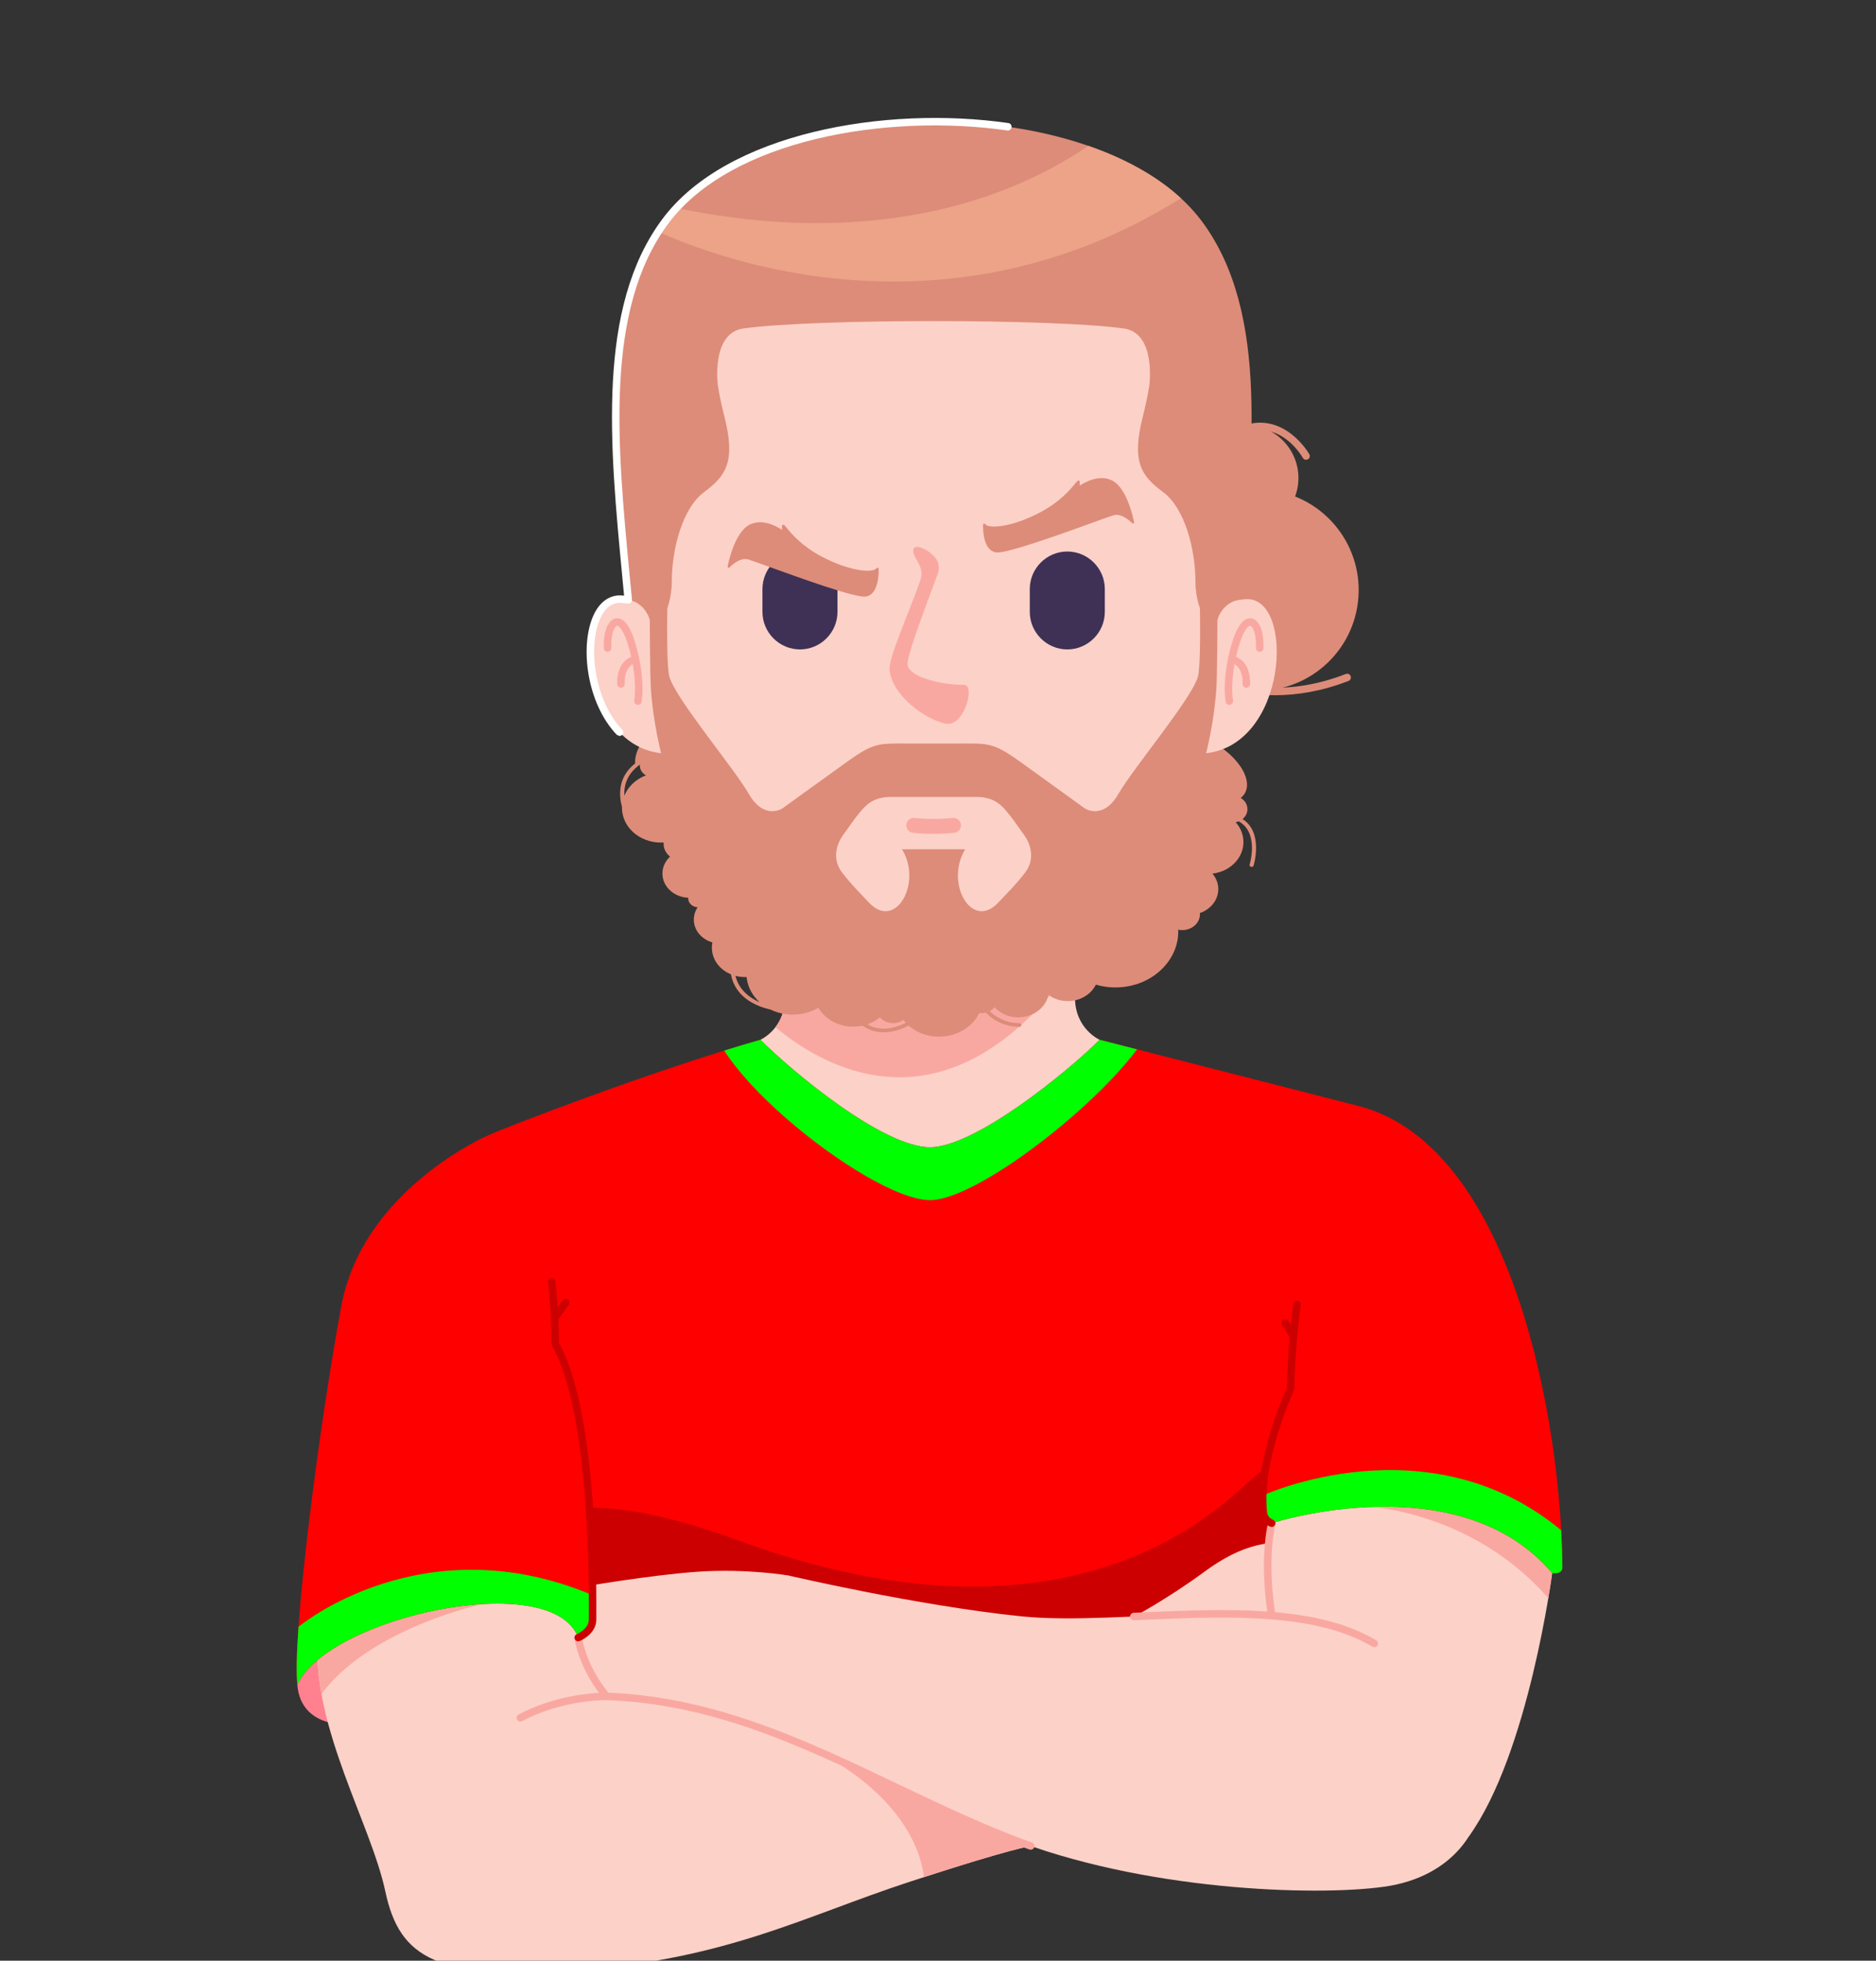 <svg width="224" height="234" viewBox="0 0 224 234" fill="none" xmlns="http://www.w3.org/2000/svg">
<rect x="0" y="0" width="224" height="234" fill="#333333" stroke="none"/>
<g clip-path="url(#clip0_1_1358)">
<path fill-rule="evenodd" clip-rule="evenodd" d="M42.596 205.787C39.719 206.089 35.803 205.292 35.505 201.033C35.205 196.776 39.584 196.525 39.667 196.659C39.751 196.79 42.779 202.202 42.779 202.314L42.596 205.787Z" fill="#FF818F"/>
<path fill-rule="evenodd" clip-rule="evenodd" d="M93.737 144.085H128.355V127.468C130.489 126.763 132.735 125.901 132.735 125.901L131.3 124.091C131.3 124.091 128.355 122.801 128.355 119.041V87.063H93.737V119.041C93.737 122.801 90.795 124.091 90.795 124.091L89.357 125.901C89.357 125.901 91.604 126.763 93.737 127.468V144.085Z" fill="#FCD1C8"/>
<path fill-rule="evenodd" clip-rule="evenodd" d="M93.737 108.744V119.041C93.737 120.637 93.205 121.791 92.596 122.585C97.977 127.107 111.735 135.407 126.076 117.947L104.099 105.088C104.099 105.088 98.357 107.143 93.737 108.744Z" fill="#F9A8A1"/>
<path fill-rule="evenodd" clip-rule="evenodd" d="M58.341 135.471C59.716 134.804 77.651 127.839 90.795 124.091C94.631 127.919 105.415 136.916 111.047 136.916C116.407 136.916 127.464 127.919 131.3 124.091L162.401 132.044V193.824L161.369 205.659H63.24L58.341 135.471Z" fill="#FF0001"/>
<path fill-rule="evenodd" clip-rule="evenodd" d="M74.751 205.659H63.24L61.753 184.364C62.407 183.187 62.82 182.471 62.82 182.471C62.82 182.471 66.691 175.931 88.276 183.888C109.863 191.844 132.591 192.278 148.713 177.192C164.836 162.107 162.104 196.239 161.161 196.239C160.216 196.239 120.617 200.953 115.527 201.896C112.481 202.459 91.527 204.637 74.751 205.659Z" fill="#CC0001"/>
<path fill-rule="evenodd" clip-rule="evenodd" d="M94.144 188.028C94.144 188.028 89.141 187.171 83.323 187.576C77.511 187.981 69.263 189.424 69.263 189.424L66.331 194.337L69.396 203.893C69.396 203.893 72.776 205.38 74.445 204.252C76.112 203.125 94.639 193.165 94.144 188.028Z" fill="#FCD1C8"/>
<path fill-rule="evenodd" clip-rule="evenodd" d="M69.039 195.444C69.039 195.444 69.44 198.847 72.417 202.453L80.803 200.017L108.927 201.729L123.101 220.32C123.101 220.32 120.828 220.569 108.477 224.627C96.125 228.684 86.929 233.732 69.532 235.085C52.133 236.437 47.713 233.732 46.003 225.709C44.289 217.687 37.437 206.508 37.888 195.78C38.339 185.052 55.737 184.96 55.737 184.96C55.737 184.96 69.352 187.033 69.039 195.444Z" fill="#FCD1C8"/>
<path fill-rule="evenodd" clip-rule="evenodd" d="M110.711 204.069L123.101 220.32C123.101 220.32 121.057 220.547 110.328 224.023C108.893 213.597 96.044 208.284 96.044 208.284L109.243 203.724C109.743 203.837 110.232 203.953 110.711 204.069Z" fill="#F9A8A1"/>
<path fill-rule="evenodd" clip-rule="evenodd" d="M38.383 202.168C37.997 200.039 37.8 197.901 37.888 195.78C38.216 187.956 47.56 185.789 52.593 185.19L57.579 191.438C57.579 191.438 44.208 194.32 38.383 202.168Z" fill="#F9A8A1"/>
<path fill-rule="evenodd" clip-rule="evenodd" d="M132.185 194.877L135.44 192.919C135.44 192.919 139.396 190.82 143.815 187.575C148.232 184.331 151.927 183.428 156.617 184.511C161.305 185.594 162.401 191.09 162.401 191.09C162.401 191.09 159.229 199.206 156.344 197.851C153.461 196.5 132.185 194.877 132.185 194.877Z" fill="#FCD1C8"/>
<path fill-rule="evenodd" clip-rule="evenodd" d="M185.333 187.736C185.333 187.736 182.536 209.265 175.393 219.156L151.855 192.828C151.855 192.828 150.765 186.904 151.844 181.787C152.923 176.669 152.923 176.669 152.923 176.669C152.923 176.669 173.836 172.971 174.828 173.513C175.82 174.055 185.284 182.167 185.333 187.736Z" fill="#FCD1C8"/>
<path fill-rule="evenodd" clip-rule="evenodd" d="M185.333 187.736C185.333 187.736 185.188 188.869 184.875 190.735C175.917 180.483 163.703 179.847 163.703 179.847L167.524 174.265C171.317 173.699 174.459 173.312 174.828 173.513C175.82 174.055 185.284 182.167 185.333 187.736Z" fill="#F9A8A1"/>
<path fill-rule="evenodd" clip-rule="evenodd" d="M186.555 187.016C186.443 170.173 180.779 136.984 162.401 132.044C162.401 132.044 154.639 143.203 154.096 165.739C154.096 165.739 150.131 174.214 150.852 180.524C150.852 180.524 150.899 181.425 151.844 181.787C151.844 181.787 174.153 174.575 185.333 187.736C185.333 187.736 186.573 187.985 186.555 187.016Z" fill="#FF0001"/>
<path fill-rule="evenodd" clip-rule="evenodd" d="M186.555 187.016C186.544 185.653 186.497 184.181 186.412 182.628C170.464 169.421 150.792 178.473 150.771 178.483C150.753 179.18 150.779 179.864 150.852 180.524C150.852 180.524 150.899 181.425 151.844 181.787C151.844 181.787 174.153 174.575 185.333 187.736C185.333 187.736 186.573 187.985 186.555 187.016Z" fill="#00FF00"/>
<path fill-rule="evenodd" clip-rule="evenodd" d="M58.339 135.471C58.339 135.471 43.377 141.86 40.763 155.833C38.148 169.807 34.872 195.175 35.505 201.033C39.339 192.896 65.981 187.132 69.039 195.444C69.039 195.444 70.751 194.744 70.751 193.301C70.751 191.859 71.153 168.909 66.287 160.347C66.287 160.347 66.648 140.339 58.339 135.471Z" fill="#FF0001"/>
<path fill-rule="evenodd" clip-rule="evenodd" d="M35.641 194.156C35.423 197.245 35.357 199.669 35.505 201.033C39.339 192.896 65.981 187.132 69.039 195.444C69.039 195.444 70.751 194.744 70.751 193.301C70.751 193.026 70.765 191.968 70.756 190.375C50.407 181.801 35.651 194.147 35.641 194.156Z" fill="#00FF00"/>
<path fill-rule="evenodd" clip-rule="evenodd" d="M94.144 188.028C94.144 188.028 109.56 191.633 121.909 192.896C134.26 194.159 153.464 189.831 164.099 196.14C174.737 202.453 176.901 210.656 176.901 214.351C176.901 218.047 173.656 224 165.271 225.171C156.888 226.341 136.333 225.621 120.377 219.311C104.42 213 90.357 203.083 72.417 202.453L94.144 188.028Z" fill="#FCD1C8"/>
<path d="M164.099 196.585L163.872 196.523C160.565 194.563 156.429 193.645 151.901 193.271L151.732 193.255C146.857 192.867 141.536 193.1 136.303 193.328L135.401 193.367C135.112 193.375 134.948 193.187 134.937 192.941C134.927 192.695 135.117 192.487 135.363 192.476L136.263 192.437C141.352 192.216 146.529 191.992 151.32 192.331C151.076 190.706 150.508 185.967 151.407 181.695C151.459 181.455 151.688 181.302 151.935 181.351C152.175 181.401 152.328 181.637 152.279 181.878C151.377 186.16 152.029 191.078 152.235 192.402C156.779 192.801 160.948 193.752 164.328 195.757C164.539 195.883 164.609 196.156 164.484 196.367C164.401 196.508 164.253 196.585 164.099 196.585ZM123.071 220.755L122.924 220.731C122.011 220.411 121.104 220.076 120.213 219.724C115.599 217.901 111.087 215.747 106.719 213.667C95.591 208.356 85.081 203.345 72.407 202.899C72.295 202.885 67.141 202.859 62.339 205.409C62.125 205.528 61.852 205.445 61.737 205.226C61.62 205.008 61.703 204.739 61.92 204.625C65.792 202.567 69.773 202.124 71.521 202.029C68.995 198.641 68.612 195.631 68.596 195.497C68.568 195.252 68.743 195.031 68.987 195.002C69.221 194.968 69.451 195.145 69.481 195.39C69.484 195.421 69.901 198.621 72.636 202.014C85.409 202.514 96.437 207.775 107.104 212.861C111.456 214.937 115.956 217.083 120.539 218.897C121.42 219.244 122.313 219.575 123.216 219.888C123.451 219.968 123.573 220.224 123.492 220.456C123.429 220.639 123.256 220.755 123.071 220.755Z" fill="#F9A8A1"/>
<path d="M151.844 182.232L151.685 182.202C150.481 181.744 150.412 180.596 150.409 180.547C149.711 174.478 153.213 166.596 153.653 165.636C153.705 163.597 153.817 161.578 153.989 159.6L153.089 158.145C152.961 157.935 153.027 157.661 153.235 157.531C153.445 157.406 153.719 157.468 153.849 157.677L154.131 158.132C154.216 157.285 154.315 156.445 154.424 155.614C154.456 155.372 154.648 155.2 154.924 155.232C155.169 155.264 155.341 155.487 155.311 155.732C154.883 158.951 154.625 162.323 154.541 165.751L154.5 165.929C154.461 166.013 150.596 174.364 151.295 180.473C151.303 180.56 151.363 181.125 152.003 181.371C152.232 181.459 152.347 181.716 152.26 181.945C152.193 182.124 152.024 182.232 151.844 182.232ZM69.039 195.889C68.865 195.889 68.699 195.785 68.628 195.613C68.535 195.385 68.644 195.125 68.869 195.031C68.883 195.025 70.305 194.423 70.305 193.301L70.308 192.981C70.363 185.664 70.041 167.856 65.899 160.565L65.841 160.339C65.841 160.306 65.893 157.104 65.435 153.023C65.409 152.778 65.587 152.559 65.831 152.529C66.084 152.523 66.295 152.68 66.323 152.924C66.445 154.037 66.535 155.087 66.593 156.025L67.196 155.194C67.339 154.992 67.617 154.948 67.815 155.094C68.016 155.236 68.063 155.514 67.917 155.714L66.672 157.443C66.735 158.88 66.735 159.893 66.732 160.232C70.924 167.773 71.253 185.632 71.199 192.987V193.301C71.199 195.024 69.289 195.823 69.205 195.856L69.039 195.889Z" fill="#CC0001"/>
<path fill-rule="evenodd" clip-rule="evenodd" d="M86.475 125.381C88.084 127.889 90.724 130.708 93.737 133.351C99.768 138.64 107.292 143.228 111.047 143.228C114.683 143.228 122.159 138.416 128.355 132.973C131.3 130.387 133.953 127.659 135.771 125.235L131.3 124.091C127.464 127.919 116.407 136.917 111.047 136.917C105.415 136.917 94.631 127.919 90.795 124.091C89.399 124.489 87.953 124.921 86.475 125.381Z" fill="#00FF00"/>
<path fill-rule="evenodd" clip-rule="evenodd" d="M87.817 116.464C88.235 118.159 89.511 119.091 90.696 119.604C89.893 118.872 89.336 117.911 89.169 116.817L89.141 116.601C88.685 116.625 88.237 116.575 87.817 116.464ZM76.401 91.26C74.865 92.347 74.484 93.739 74.547 94.968C74.984 93.888 75.915 92.996 77.125 92.533C76.748 92.323 76.48 91.971 76.412 91.547L76.401 91.26ZM103.568 122.247C104.331 122.705 105.865 123.211 108.151 122.068L107.863 121.731C107.596 121.915 107.273 122.043 106.917 122.088C106.183 122.181 105.487 121.903 105.068 121.413C104.639 121.768 104.131 122.053 103.568 122.247ZM102.535 122.487C100.505 122.741 98.607 121.804 97.719 120.273C97.052 120.664 96.279 120.933 95.435 121.04C94.205 121.195 93.019 120.979 92.008 120.489C90.521 120.157 87.811 119.164 87.276 116.284C86.104 115.799 85.224 114.807 85.036 113.577C84.977 113.2 84.989 112.829 85.06 112.473C83.927 112.145 83.047 111.265 82.875 110.14C82.771 109.468 82.937 108.817 83.3 108.275C82.74 108.251 82.263 107.875 82.185 107.361L82.177 107.143C80.648 107.077 79.341 106.049 79.125 104.644C78.984 103.729 79.339 102.851 80.008 102.232C79.612 101.92 79.336 101.487 79.257 100.984C79.237 100.836 79.232 100.689 79.245 100.547C76.815 100.697 74.641 99.148 74.308 96.963C74.273 96.737 74.257 96.513 74.265 96.293C73.865 94.808 73.811 92.701 75.839 91.108C75.683 88.377 79.344 84.736 84.128 88.745C87.144 86.164 90.708 87.385 93.36 89.584C94.489 88.837 96.369 88.26 99.196 89.331C101.813 85.729 107.451 85.729 109.98 89.681C110.183 89.623 110.393 89.588 110.617 89.583L110.969 89.601C111.591 88.571 112.972 86.897 115.552 86.419C115.721 86.388 115.883 86.497 115.912 86.667C115.943 86.833 115.831 86.995 115.664 87.024C113.432 87.44 112.193 88.828 111.593 89.759C111.901 89.88 112.177 90.063 112.412 90.289C113.18 88.932 114.617 88.003 116.287 87.965C118.315 87.919 120.063 89.201 120.701 91.015C122.699 88.729 128.719 89.088 129.88 90.903C140.352 81.372 152 92.18 148.144 95.231C148.56 95.473 148.863 95.872 148.932 96.348C149.019 96.891 148.784 97.409 148.36 97.753C150.904 99.339 149.688 103.284 149.685 103.296C149.651 103.413 149.516 103.484 149.383 103.453C149.253 103.423 149.175 103.301 149.208 103.185C149.213 103.175 150.38 99.375 147.904 98.023C147.789 98.069 147.667 98.107 147.539 98.129C148.005 98.645 148.325 99.279 148.432 99.984C148.751 102.052 147.128 103.968 144.808 104.26L144.765 104.265C145.115 104.669 145.355 105.157 145.437 105.7C145.656 107.132 144.721 108.471 143.268 108.967C143.36 109.952 142.573 110.844 141.461 110.984C141.196 111.017 140.932 111.004 140.685 110.953C140.803 114.317 138.055 117.296 134.237 117.779C133.055 117.928 131.904 117.823 130.849 117.511C130.36 118.515 129.311 119.28 128.005 119.444C126.951 119.577 125.94 119.292 125.183 118.732C124.909 120.077 123.696 121.18 122.096 121.38C120.779 121.547 119.532 121.063 118.757 120.2C118.601 120.388 118.409 120.545 118.183 120.667C118.768 121.249 119.917 122.08 121.724 122.112C121.863 122.115 121.969 122.215 121.964 122.336C121.961 122.457 121.849 122.555 121.713 122.552C119.625 122.513 118.331 121.497 117.711 120.849L117.435 120.901C117.263 120.924 117.089 120.924 116.923 120.907C116.221 122.348 114.721 123.44 112.852 123.676C111.191 123.885 109.601 123.369 108.495 122.399C105.604 123.888 103.743 122.96 102.995 122.405C102.844 122.44 102.691 122.465 102.535 122.487ZM95.172 91.399C95.584 90.632 96.38 90.104 97.313 90.084C97.763 90.072 98.193 90.184 98.565 90.388C98.651 90.204 98.745 90.028 98.847 89.859C96.451 88.989 94.836 89.405 93.841 90.005C94.323 90.448 94.771 90.917 95.172 91.399Z" fill="#DD8C79"/>
<path d="M155.948 54.872C155.792 54.872 155.641 54.792 155.56 54.645C155.461 54.465 153.052 50.284 148.891 51.588C148.656 51.661 148.409 51.532 148.333 51.297C148.26 51.064 148.391 50.812 148.625 50.739C153.475 49.205 156.311 54.159 156.339 54.211C156.456 54.424 156.38 54.695 156.167 54.815L155.948 54.872ZM152.265 82.971C148.865 82.971 146.461 82.147 145.811 81.495C145.516 81.197 145.581 80.919 145.623 80.812C145.713 80.584 145.975 80.471 146.201 80.561C146.352 80.621 146.451 80.752 146.477 80.901C147.172 81.515 152.967 83.447 160.693 80.437C160.923 80.348 161.18 80.46 161.268 80.689C161.36 80.919 161.245 81.18 161.016 81.267C157.765 82.531 154.751 82.971 152.265 82.971Z" fill="#DD8C79"/>
<path fill-rule="evenodd" clip-rule="evenodd" d="M154.948 58.099C155.529 54.652 153.203 51.387 149.756 50.805C146.311 50.225 143.044 52.549 142.464 55.997C141.883 59.445 144.205 62.711 147.653 63.292C151.101 63.872 154.368 61.548 154.948 58.099Z" fill="#DD8C79"/>
<path fill-rule="evenodd" clip-rule="evenodd" d="M162.063 72.417C163.164 65.88 158.756 59.684 152.216 58.583C145.675 57.481 139.481 61.891 138.38 68.429C137.279 74.968 141.688 81.164 148.227 82.265C154.768 83.367 160.961 78.959 162.063 72.417Z" fill="#DD8C79"/>
<path fill-rule="evenodd" clip-rule="evenodd" d="M79.44 89.935C69.117 89.401 68.245 71.107 74.205 71.511C79.167 71.845 80.208 75.008 80.535 76.336C80.865 77.664 79.44 89.935 79.44 89.935Z" fill="#FCD1C8"/>
<path fill-rule="evenodd" clip-rule="evenodd" d="M143.511 89.935C153.831 89.401 154.703 71.107 148.745 71.511C143.781 71.845 142.743 75.008 142.415 76.336C142.087 77.664 143.511 89.935 143.511 89.935Z" fill="#FCD1C8"/>
<path fill-rule="evenodd" clip-rule="evenodd" d="M145.369 54.125V77.535C145.369 97.268 131.923 118.849 111.477 118.849C91.032 118.849 77.584 97.268 77.584 77.535V54.125C77.584 9.583 145.369 9.583 145.369 54.125Z" fill="#FCD1C8"/>
<path fill-rule="evenodd" clip-rule="evenodd" d="M127.437 65.821H127.44C129.901 65.821 131.917 67.836 131.917 70.299V73.024C131.917 75.489 129.901 77.505 127.44 77.505H127.437C124.975 77.505 122.959 75.489 122.959 73.024V70.299C122.959 67.836 124.975 65.821 127.437 65.821Z" fill="#3E3155"/>
<path fill-rule="evenodd" clip-rule="evenodd" d="M95.521 65.821H95.519C93.055 65.821 91.039 67.836 91.039 70.299V73.024C91.039 75.489 93.055 77.505 95.519 77.505H95.521C97.981 77.505 99.997 75.489 99.997 73.024V70.299C99.997 67.836 97.981 65.821 95.521 65.821Z" fill="#3E3155"/>
<path fill-rule="evenodd" clip-rule="evenodd" d="M112.032 67.232C112.117 67.625 112.115 68.056 112.005 68.372C111.224 70.593 108.257 78.109 108.363 79.341C108.587 80.919 112.849 81.779 115.104 81.728C116.5 81.696 115.131 86.916 112.817 86.351C110.349 85.756 106.653 83.085 106.229 80.063C106.027 78.605 108.271 73.823 109.865 69.336C110.437 67.799 109.323 66.864 109.109 66.125C108.557 64.197 111.751 65.937 112.032 67.232Z" fill="#F9A8A1"/>
<path d="M146.784 84.123C146.568 84.123 146.377 83.963 146.344 83.743C146.047 81.76 146.377 78.943 147.208 76.393C147.975 74.051 148.855 73.689 149.44 73.801C150.372 73.971 150.94 75.403 150.852 77.364C150.841 77.609 150.628 77.823 150.388 77.789C150.141 77.779 149.951 77.569 149.964 77.325C150.036 75.659 149.565 74.729 149.279 74.677C149.125 74.657 148.612 74.96 148.055 76.669C147.872 77.229 147.716 77.807 147.584 78.388C148.237 78.649 149.303 79.416 149.26 81.643C149.256 81.885 149.057 82.08 148.815 82.08H148.805C148.56 82.075 148.365 81.871 148.369 81.625C148.399 80.077 147.815 79.495 147.407 79.275C147.123 80.872 147.047 82.429 147.227 83.611C147.263 83.853 147.093 84.08 146.852 84.117L146.784 84.123Z" fill="#F9A8A1"/>
<path d="M76.169 84.123L76.104 84.117C75.863 84.08 75.693 83.853 75.729 83.611C75.907 82.431 75.833 80.875 75.549 79.277C75.141 79.5 74.557 80.084 74.587 81.625C74.591 81.871 74.396 82.075 74.148 82.08C73.888 82.049 73.701 81.888 73.696 81.643C73.651 79.416 74.719 78.649 75.369 78.388C75.24 77.807 75.081 77.229 74.899 76.668C74.341 74.96 73.792 74.657 73.675 74.677C73.391 74.729 72.917 75.659 72.992 77.325C73.005 77.569 72.813 77.779 72.568 77.789C72.3 77.815 72.112 77.609 72.104 77.364C72.016 75.403 72.581 73.971 73.516 73.799C74.12 73.7 74.981 74.057 75.745 76.392C76.576 78.945 76.909 81.76 76.612 83.743C76.579 83.963 76.388 84.123 76.169 84.123Z" fill="#F9A8A1"/>
<path fill-rule="evenodd" clip-rule="evenodd" d="M143.503 26.405C151.708 37.411 149.519 54.721 147.94 71.581C147.94 71.581 145.109 71.88 145.109 75.776C145.109 75.776 142.74 73.331 142.74 69.448C142.74 65.565 141.484 60.653 138.86 58.715C136.232 56.773 135.091 55.06 136.461 49.693C136.743 48.588 137.016 47.356 137.227 46.061C137.263 45.796 138.024 39.736 134.183 39.2C125.76 38.025 97.191 38.025 88.768 39.2C84.924 39.736 85.685 45.796 85.721 46.061C85.935 47.356 86.205 48.588 86.489 49.693C87.86 55.06 86.716 56.773 84.091 58.715C81.464 60.653 80.211 65.565 80.211 69.448C80.211 73.331 77.841 75.776 77.841 75.776C77.841 71.88 75.011 71.581 75.011 71.581C73.429 54.721 71.243 37.411 79.448 26.405C91.279 10.539 131.669 10.539 143.503 26.405Z" fill="#DD8C79"/>
<path fill-rule="evenodd" clip-rule="evenodd" d="M78.584 27.649C78.857 27.227 79.147 26.812 79.448 26.405C79.857 25.856 80.308 25.327 80.784 24.813C106.005 30.075 122.112 22.757 129.948 17.408C134.284 18.908 138.104 20.991 141.003 23.656C112.992 41.216 85.571 30.828 78.584 27.649Z" fill="#ECA387"/>
<path fill-rule="evenodd" clip-rule="evenodd" d="M118.984 65.929C117.211 65.747 117.383 62.591 117.383 62.583L117.448 62.477L117.617 62.523C117.8 62.855 118.696 62.959 120.047 62.692C121.172 62.473 122.596 61.989 124.175 61.16C126.601 59.88 127.823 58.385 128.355 57.735C128.527 57.52 128.639 57.388 128.732 57.357L128.737 57.356L128.748 57.353L128.757 57.351H128.76H128.763C128.865 57.347 128.92 57.404 128.924 57.531C128.932 57.705 128.924 57.851 128.909 57.968C129.557 57.536 131.256 56.588 132.776 57.337C134.683 58.276 135.417 62.343 135.42 62.353L135.377 62.469L135.203 62.463C135.199 62.459 134.032 61.18 132.948 61.495L132.943 61.497C132.672 61.575 131.815 61.888 130.651 62.307C126.981 63.633 120.271 66.063 118.984 65.929Z" fill="#DD8C79"/>
<path fill-rule="evenodd" clip-rule="evenodd" d="M103.311 71.2C105.084 71.017 104.912 67.863 104.912 67.853L104.847 67.749L104.677 67.796C104.497 68.127 103.599 68.231 102.251 67.965C101.125 67.744 99.699 67.261 98.123 66.432C95.693 65.153 94.475 63.657 93.94 63.005C93.768 62.792 93.659 62.661 93.565 62.629L93.56 62.627L93.547 62.625H93.539L93.535 62.624C93.429 62.619 93.377 62.677 93.372 62.804C93.363 62.979 93.372 63.125 93.385 63.24C92.737 62.809 91.041 61.859 89.521 62.609C87.615 63.549 86.88 67.615 86.877 67.625L86.917 67.741L87.093 67.736C87.096 67.732 88.263 66.452 89.349 66.767L89.355 66.768C89.623 66.848 90.481 67.159 91.647 67.577C95.313 68.905 102.024 71.333 103.311 71.2Z" fill="#DD8C79"/>
<path d="M111.477 99.515C110.647 99.515 109.817 99.473 109.016 99.393C108.527 99.345 108.169 98.907 108.219 98.419C108.268 97.929 108.713 97.563 109.193 97.621C110.683 97.771 112.273 97.771 113.763 97.621C114.232 97.544 114.691 97.929 114.737 98.419C114.787 98.908 114.429 99.345 113.94 99.393C113.139 99.473 112.308 99.515 111.477 99.515Z" fill="#F9A8A1"/>
<path fill-rule="evenodd" clip-rule="evenodd" d="M111.477 95.112C111.477 95.112 108.555 95.112 106.341 95.112C104.128 95.112 103.256 96.236 102.568 97.072C101.877 97.905 101.495 98.524 100.661 99.667C99.825 100.812 99.372 102.591 100.535 104.115C101.699 105.639 103.021 106.928 103.748 107.708C106.924 111.123 110.177 105.376 107.703 101.355H111.477H115.251C112.776 105.376 116.029 111.123 119.205 107.708C119.932 106.928 121.257 105.639 122.42 104.115C123.581 102.591 123.128 100.812 122.292 99.667C121.459 98.524 121.079 97.905 120.388 97.072C119.699 96.236 118.825 95.112 116.615 95.112C114.399 95.112 111.477 95.112 111.477 95.112ZM121.708 90.841L121.711 90.844L121.865 90.953C125.589 93.625 129.524 96.476 129.524 96.476C129.524 96.476 131.699 97.937 133.532 94.765C135.368 91.593 142.344 83.331 143.039 80.732C143.617 78.568 143.039 62.677 143.039 62.677L145.369 71.211C145.369 73.597 145.365 80.749 145.211 82.588C143.648 101.207 130.633 120.157 111.477 120.157C92.32 120.157 79.308 101.207 77.743 82.588C77.589 80.749 77.584 73.597 77.584 71.211L79.917 62.677C79.917 62.677 79.336 78.568 79.917 80.732C80.612 83.331 87.587 91.593 89.423 94.765C91.256 97.937 93.429 96.476 93.429 96.476C93.429 96.476 97.368 93.625 101.089 90.953L101.245 90.844V90.841C104.459 88.547 105 88.739 108.647 88.739H111.477H114.311C117.953 88.739 118.495 88.547 121.708 90.841Z" fill="#DD8C79"/>
<path d="M73.98 87.847L73.656 87.708C70.019 83.908 69.193 77.011 70.888 73.38C71.631 71.789 72.844 70.965 74.235 71.065L74.516 71.087L74.305 68.856C72.792 53.039 71.229 36.681 79.089 26.14C86.771 15.841 105.691 12.577 120.401 14.685C120.647 14.721 120.815 14.947 120.779 15.189C120.745 15.435 120.516 15.607 120.276 15.568C105.817 13.505 87.276 16.653 79.805 26.675C72.148 36.94 73.696 53.123 75.191 68.772L75.451 71.492L75.456 71.653C75.423 71.896 75.201 72.079 74.953 72.033C74.705 72 74.445 71.972 74.175 71.953C72.849 71.863 72.104 72.885 71.696 73.756C70.153 77.056 70.956 83.601 74.3 87.092C74.472 87.271 74.467 87.552 74.287 87.721L73.98 87.847Z" fill="white"/>
</g>
<defs>
<clipPath id="clip0_1_1358">
<rect width="224" height="234" fill="white"/>
</clipPath>
</defs>
</svg>
